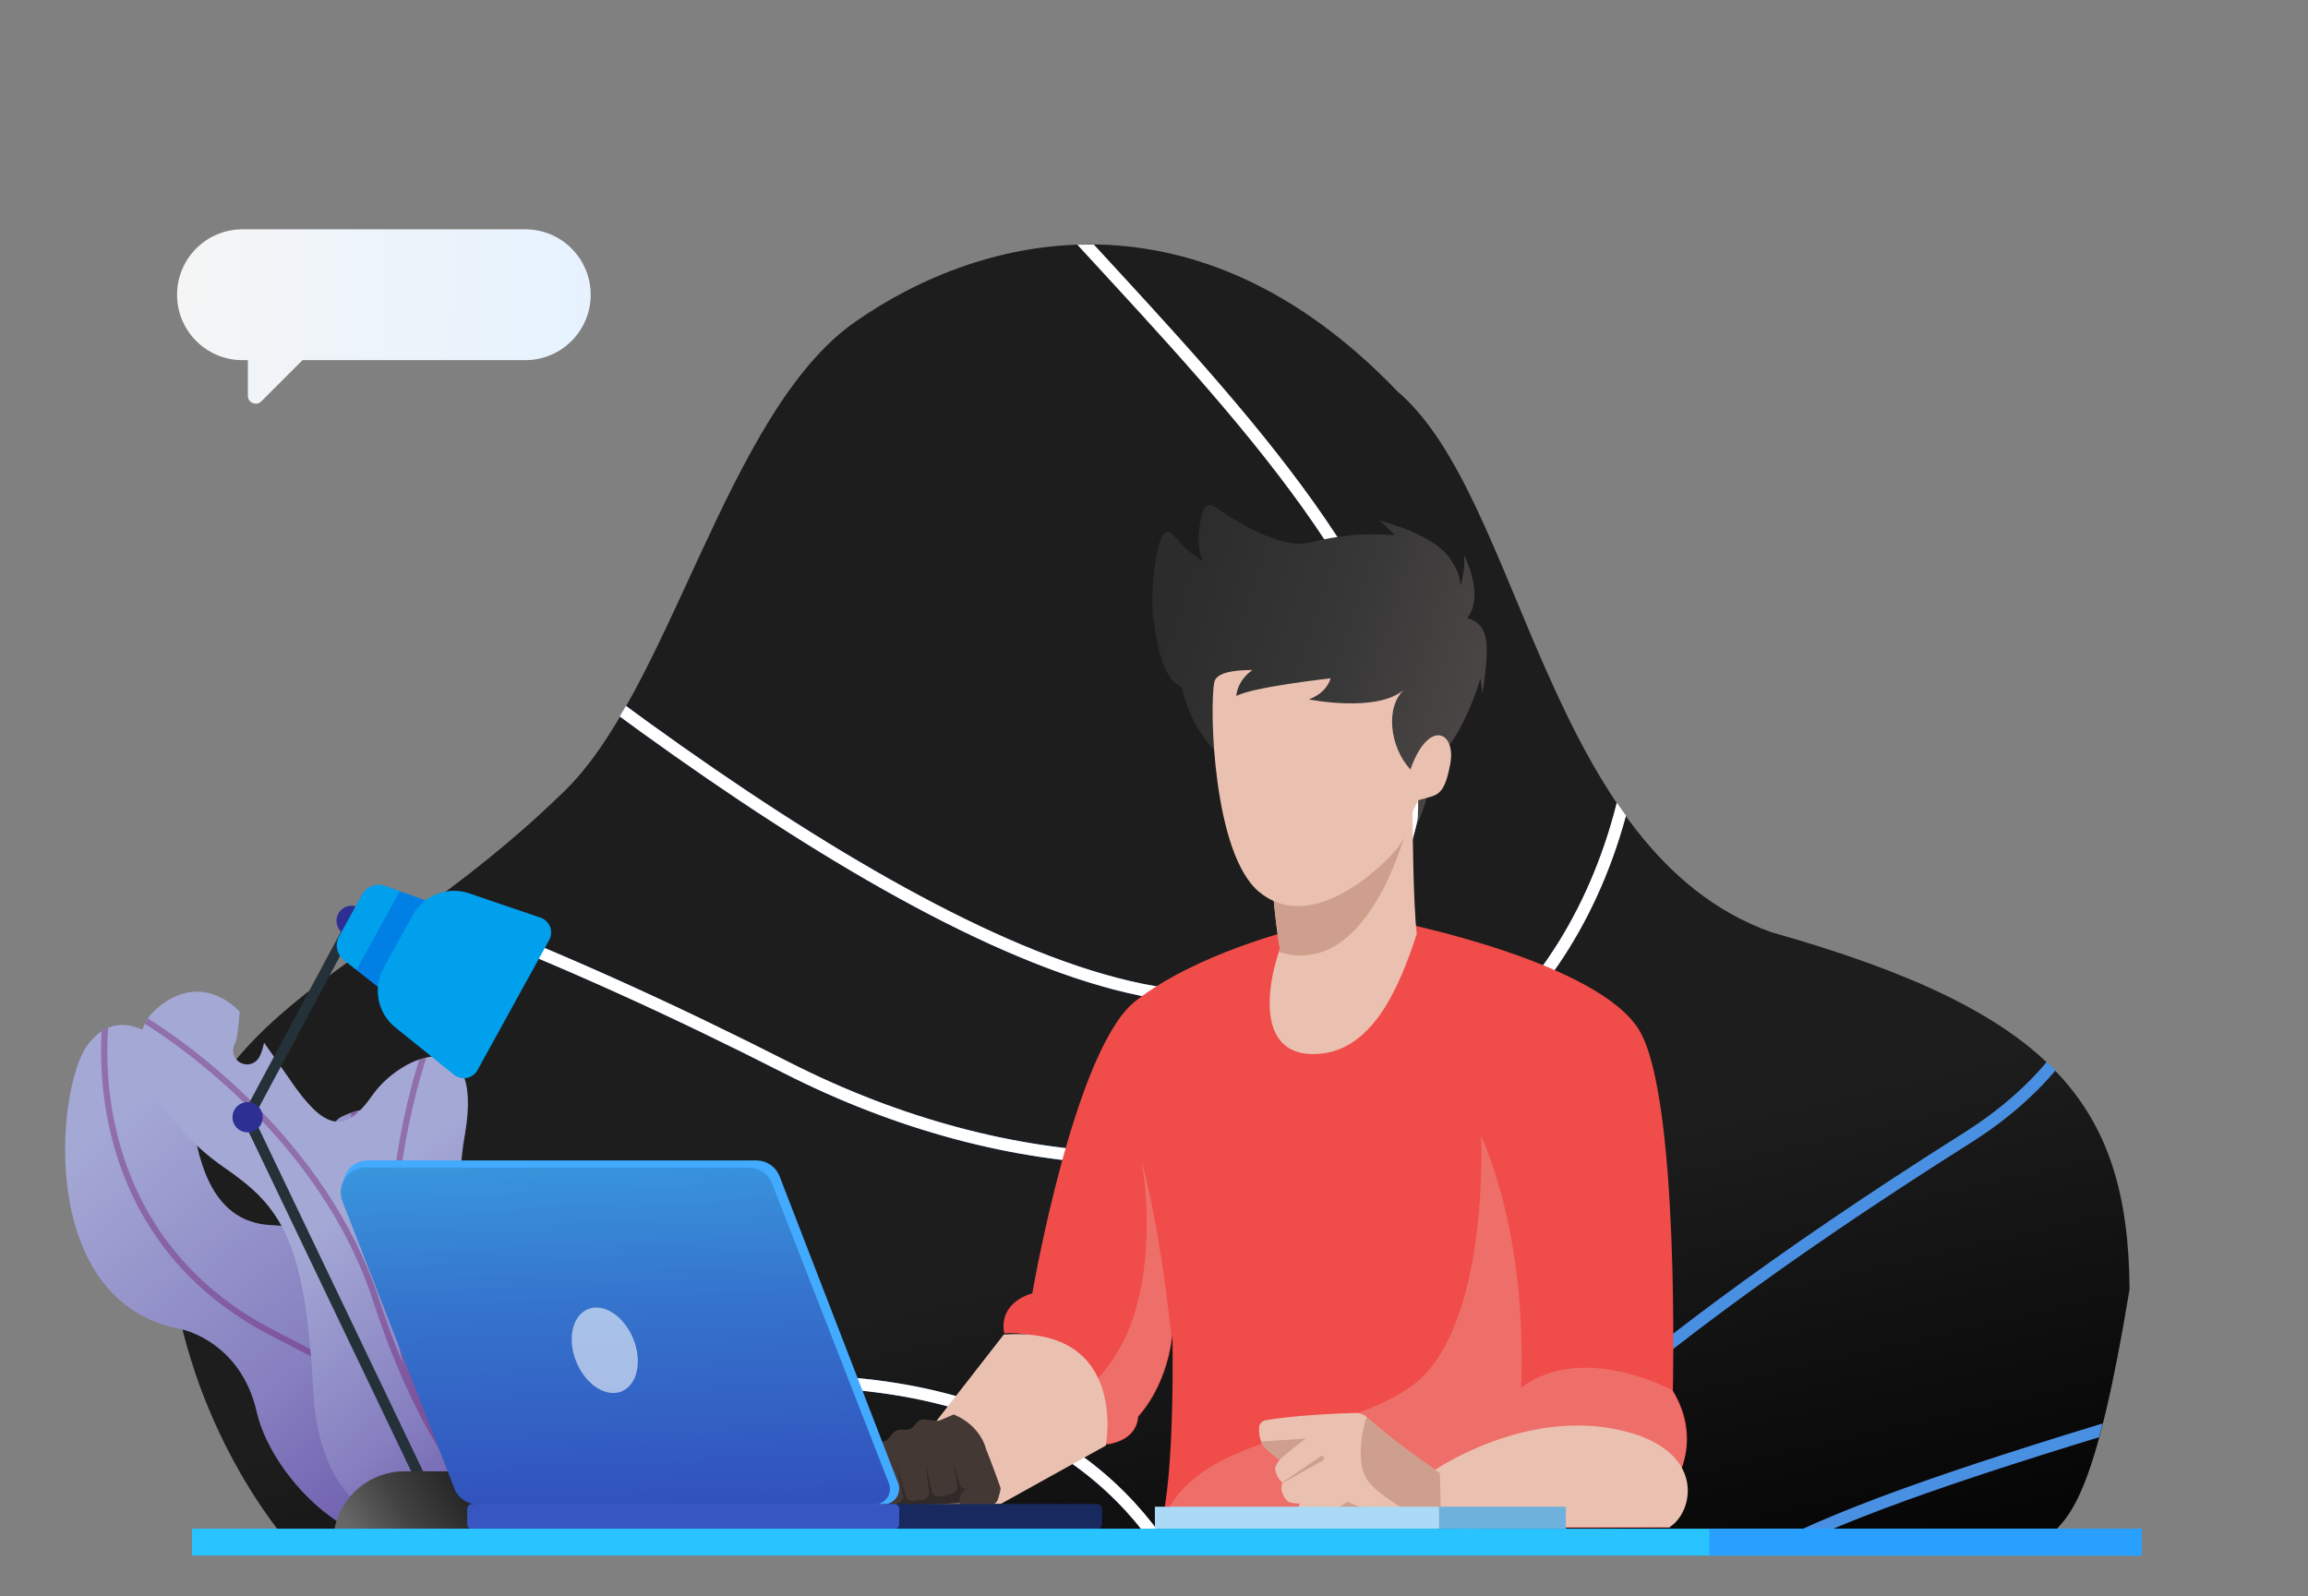 <svg xmlns="http://www.w3.org/2000/svg" xmlns:xlink="http://www.w3.org/1999/xlink" viewBox="0 0 1330 920" width="1330" height="920" preserveAspectRatio="xMidYMid slice" style="width: 100%; height: 100%; transform: translate3d(0px, 0px, 0px); content-visibility: visible;"><rect x="0" y="0" width="1330" height="920" fill="#808080" stroke="none"/><defs><clipPath id="__lottie_element_2"><rect width="1330" height="920" x="0" y="0"/></clipPath><linearGradient id="__lottie_element_6" spreadMethod="pad" gradientUnits="userSpaceOnUse"><stop/><stop/><stop/></linearGradient><linearGradient id="__lottie_element_10" spreadMethod="pad" gradientUnits="userSpaceOnUse"><stop/><stop/><stop/></linearGradient><linearGradient id="__lottie_element_14" spreadMethod="pad" gradientUnits="userSpaceOnUse"><stop/><stop/><stop/></linearGradient><linearGradient id="__lottie_element_18" spreadMethod="pad" gradientUnits="userSpaceOnUse"><stop/><stop/><stop/></linearGradient><linearGradient id="__lottie_element_22" spreadMethod="pad" gradientUnits="userSpaceOnUse"><stop/><stop/><stop/></linearGradient><linearGradient id="__lottie_element_26" spreadMethod="pad" gradientUnits="userSpaceOnUse"><stop/><stop/><stop/></linearGradient><linearGradient id="__lottie_element_30" spreadMethod="pad" gradientUnits="userSpaceOnUse"><stop/><stop/><stop/></linearGradient><linearGradient id="__lottie_element_34" spreadMethod="pad" gradientUnits="userSpaceOnUse" x1="-238.508" y1="-66.277" x2="28.801" y2="-64.402"><stop offset="0%" stop-color="rgb(245,245,245)"/><stop offset="41%" stop-color="rgb(237,244,250)"/><stop offset="100%" stop-color="rgb(229,242,255)"/></linearGradient><linearGradient id="__lottie_element_41" spreadMethod="pad" gradientUnits="userSpaceOnUse" x1="-187.471" y1="-206.533" x2="-178.652" y2="3.809"><stop offset="0%" stop-color="rgb(57,151,222)"/><stop offset="41%" stop-color="rgb(53,116,205)"/><stop offset="100%" stop-color="rgb(49,80,188)"/></linearGradient><linearGradient id="__lottie_element_45" spreadMethod="pad" gradientUnits="userSpaceOnUse" x1="-7.039" y1="-91.215" x2="-179.242" y2="-132.891"><stop offset="0%" stop-color="rgb(73,69,68)"/><stop offset="41%" stop-color="rgb(57,56,56)"/><stop offset="100%" stop-color="rgb(44,44,44)"/></linearGradient><linearGradient id="__lottie_element_58" spreadMethod="pad" gradientUnits="userSpaceOnUse" x1="-155.492" y1="-228.27" x2="-457.156" y2="-229.848"><stop offset="0%" stop-color="rgb(240,76,74)"/><stop offset="41%" stop-color="rgb(240,76,74)"/><stop offset="100%" stop-color="rgb(240,76,74)"/></linearGradient><linearGradient id="__lottie_element_65" spreadMethod="pad" gradientUnits="userSpaceOnUse"><stop/><stop/><stop/></linearGradient><linearGradient id="__lottie_element_66" spreadMethod="pad" gradientUnits="userSpaceOnUse"><stop/><stop/><stop/></linearGradient><linearGradient id="__lottie_element_67" spreadMethod="pad" gradientUnits="userSpaceOnUse"><stop/><stop/><stop/></linearGradient><linearGradient id="__lottie_element_71" spreadMethod="pad" gradientUnits="userSpaceOnUse" x1="-38.748" y1="23.314" x2="26.447" y2="-19.375"><stop offset="0%" stop-color="rgb(102,102,102)"/><stop offset="41%" stop-color="rgb(65,65,65)"/><stop offset="100%" stop-color="rgb(28,28,28)"/></linearGradient><linearGradient id="__lottie_element_75" spreadMethod="pad" gradientUnits="userSpaceOnUse" x1="-49.637" y1="7.324" x2="-158.453" y2="-157.219"><stop offset="0%" stop-color="rgb(105,86,171)"/><stop offset="41%" stop-color="rgb(134,127,192)"/><stop offset="100%" stop-color="rgb(164,168,213)"/></linearGradient><linearGradient id="__lottie_element_79" spreadMethod="pad" gradientUnits="userSpaceOnUse" x1="84.504" y1="113.688" x2="-103.77" y2="-119.629"><stop offset="0%" stop-color="rgb(105,86,171)"/><stop offset="41%" stop-color="rgb(134,127,192)"/><stop offset="100%" stop-color="rgb(164,168,213)"/></linearGradient><clipPath id="__lottie_element_81"><path fill="#ffffff" clip-rule="nonzero" d=" M1364.184,905.508 C1344.984,1022.592 1330.608,1036.114 1317.387,1048.376 C1316.374,1052.75 1305.796,1049.961 1274.308,1050.729 C1084.787,1050.728 302.734,1050.921 302.449,1050.921 C302.477,1050.947 244.271,985.945 234.513,884.925 C238.084,743.094 345.864,730.949 459.771,620.837 C522.962,562.863 555.219,400.532 630.119,348.518 C703.227,297.312 826.076,267.811 941.812,388.315 C1014.054,449.329 1027.505,653.027 1157.362,699.435 C1318.376,745.221 1363.555,797.793 1364.184,905.508" fill-opacity="1"/></clipPath><linearGradient id="__lottie_element_86" spreadMethod="pad" gradientUnits="userSpaceOnUse" x1="-42.523" y1="-52.922" x2="82.414" y2="489.625"><stop offset="1%" stop-color="rgb(29,29,29)"/><stop offset="41%" stop-color="rgb(29,29,29)"/><stop offset="100%" stop-color="rgb(0,0,0)"/></linearGradient></defs><g clip-path="url(#__lottie_element_2)"><g transform="matrix(1,0,0,1,98.38,189)" opacity="1" style="display: block;"><g opacity="1" transform="matrix(1,0,0,1,596.482,350.678)"><path fill="url(#__lottie_element_86)" fill-opacity="1" d=" M532.303,203.348 C513.103,320.432 498.866,333.79 485.645,346.053 C484.632,350.427 474.054,347.637 442.566,348.405 C253.045,348.404 -528.995,348.598 -529.28,348.598 C-529.252,348.624 -587.513,283.603 -597.272,182.517 C-593.593,40.833 -485.688,28.911 -371.89,-81.557 C-308.79,-139.688 -276.802,-302.526 -201.771,-354.394 C-128.486,-405.542 -5.321,-434.967 110.535,-314.004 C182.512,-252.873 195.914,-48.677 325.861,-2.421 C486.871,43.055 531.612,95.685 532.303,203.348z"/></g></g><g clip-path="url(#__lottie_element_81)" transform="matrix(1,0,0,1,-137,-163)" opacity="1" style="display: block;"><path stroke-linecap="butt" stroke-linejoin="miter" fill-opacity="0" stroke-miterlimit="10" stroke="rgb(74,144,226)" stroke-opacity="1" stroke-width="7" d=" M1094.588,201.846 C1318.362,450.519 1458.298,700.362 1270.455,818.901 C826.911,1098.804 932,1192 932,1192 C932,1192 970.5,1255.5 1038.5,1163.5 C1106.5,1071.5 1147.009,1048.036 1370.755,980.268 C1594.5,912.5 1576.5,593.5 1576.5,593.5 M849,1240 C849,1240 884,962 597,959 C310,956 146,942 98,751 C50,560 331.04,646.445 590.02,778.223 C849,910 1142,795 1073,428 C1004,61 609.5,17.5 649.5,151.5 C689.5,285.5 1090.5,535.5 904.189,712.748 C728.241,880.14 17.5,151.5 17.5,151.5"/><path stroke-linecap="butt" stroke-linejoin="miter" fill-opacity="0" stroke-miterlimit="10" stroke="rgb(255,255,255)" stroke-opacity="1" stroke-width="7" d=" M849,1240 C849,1240 884,962 597,959 C310,956 146,942 98,751 C50,560 331.04,646.445 590.02,778.223 C849,910 1142,795 1073,428 C1004,61 609.5,17.5 649.5,151.5 C689.5,285.5 1090.5,535.5 904.189,712.748 C728.241,880.14 17.5,151.5 17.5,151.5"/></g><g transform="matrix(1,-0.009,0.009,1,19.363,590.932)" opacity="1" style="display: block;"><g opacity="1" transform="matrix(1,0,0,1,162.143,165.513)"><path fill="url(#__lottie_element_79)" fill-opacity="1" d=" M-131.65,-153.188 C-149.44,-128.281 -161.893,-5.526 -78.278,10.486 C-78.278,10.486 -44.476,17.602 -35.581,58.52 C-26.685,99.439 33.802,165.262 97.848,124.344 C161.893,83.426 128.092,-5.527 96.069,-32.212 C64.046,-58.898 68.493,-59.787 50.703,-88.253 C32.913,-116.718 31.133,-118.496 15.122,-111.38 C-0.89,-104.263 15.122,-65.124 32.913,-43.776 C50.703,-22.427 32.913,-8.195 25.796,-11.753 C18.68,-15.311 11.564,-47.335 -25.796,-49.113 C-63.156,-50.893 -68.494,-91.81 -72.052,-114.938 C-73.489,-124.284 -76.816,-132.9 -80.269,-139.855 C-82.132,-137.985 -84.538,-136.853 -87.174,-136.853 C-93.069,-136.853 -97.848,-142.501 -97.848,-149.469 C-97.848,-153.401 -96.323,-156.913 -93.936,-159.227 C-97.583,-161.74 -103.986,-165.262 -111.239,-165.263 C-117.818,-165.263 -125.094,-162.366 -131.65,-153.188z"/><g opacity="1" transform="matrix(1,0,0,1,0,0)"/></g><g opacity="0.34" transform="matrix(1,0,0,1,155.882,141.935)" style="mix-blend-mode: overlay;"><path fill="rgb(105,0,88)" fill-opacity="1" d=" M117.113,137.713 C113.201,130.124 108.551,122.99 102.477,115.866 C91.375,94.897 88.706,74.972 86.108,55.542 C82.899,31.554 79.869,8.896 61.926,-14.175 C34.991,-48.807 30.557,-78 30.09,-90.991 C28.977,-90.751 27.784,-90.384 26.492,-89.912 C27.066,-75.97 31.983,-46.876 59.117,-11.989 C76.47,10.321 79.438,32.517 82.581,56.014 C84.803,72.631 87.072,89.601 94.478,107.314 C74.39,87.609 41.463,66.63 -18.71,35.155 C-77.796,4.25 -100.032,-43.839 -108.281,-78.736 C-114.572,-105.345 -113.926,-128.539 -112.963,-140.127 C-114.199,-139.627 -115.439,-138.999 -116.675,-138.209 C-117.54,-125.775 -117.754,-103.423 -111.777,-78.054 C-103.373,-42.39 -80.69,6.75 -20.361,38.307 C48.225,74.183 80.975,96.588 99.314,117.526 C103.223,124.9 108.15,132.411 114.456,140.086 C114.456,140.086 114.482,140.066 114.482,140.066 C114.492,140.086 114.501,140.107 114.511,140.127 C115.409,139.34 116.283,138.544 117.128,137.734 C117.128,137.734 117.113,137.713 117.113,137.713z"/></g></g><g transform="matrix(0.993,-0.115,0.115,0.993,59.602,577.274)" opacity="1" style="display: block;"><g opacity="1" transform="matrix(1,0,0,1,227.884,329.2)"><path fill="url(#__lottie_element_75)" fill-opacity="1" d=" M-196.896,-322.311 C-227.713,-302.423 -199.262,-251.971 -169.844,-226.279 C-140.425,-200.586 -127.919,-180.412 -133.546,-92.048 C-139.172,-3.685 -69.943,0.938 -53.638,-0.853 C-37.335,-2.645 -1,-39.445 -8.131,-99.035 C-15.262,-158.625 -49.051,-164.037 -29.773,-228.858 C-10.495,-293.679 -61.036,-279.292 -80.028,-257.793 C-99.02,-236.294 -110.307,-241.848 -126.252,-272.126 C-131.396,-281.894 -135.466,-289.373 -138.627,-295.04 C-139.591,-292.098 -140.757,-289.373 -142.27,-287.158 C-143.285,-285.672 -144.712,-284.635 -146.294,-284.096 C-148.598,-283.312 -151.231,-283.583 -153.394,-285.061 C-157.046,-287.555 -157.985,-292.537 -155.491,-296.188 C-153.613,-298.939 -152.085,-306.597 -151.075,-311.663 C-150.874,-312.674 -150.683,-313.623 -150.496,-314.529 C-154.685,-319.826 -163.785,-328.911 -176.923,-328.912 C-182.799,-328.913 -189.481,-327.096 -196.896,-322.311z"/></g><g opacity="0.34" transform="matrix(1,0,0,1,107.027,166.724)" style="mix-blend-mode: overlay;"><path fill="rgb(105,0,88)" fill-opacity="1" d=" M70.033,-112.691 C59.699,-89.738 30.395,-16.148 40.463,60.592 C37.107,49.035 33.908,36.192 31.025,21.95 C11.699,-73.483 -64.056,-139.233 -82.59,-154.097 C-83.37,-153.181 -84.096,-152.241 -84.731,-151.256 C-66.411,-136.557 8.459,-71.558 27.536,22.657 C43.596,101.962 68.904,139.279 81.999,154.097 C82.905,153.357 83.816,152.562 84.732,151.717 C80.845,147.286 75.787,140.749 70.18,131.537 C64.088,121.528 56.723,107.252 49.458,87.837 C25.987,0.144 64.034,-91.245 74.244,-113.358 C72.865,-113.227 71.457,-113.001 70.033,-112.691z"/></g></g><g transform="matrix(1,0,0,1,132.5,508.5)" opacity="1" style="display: block;"><g opacity="1" transform="matrix(1,0,0,1,61.801,186.938)"><path fill="rgb(37,49,56)" fill-opacity="1" d=" M55.081,164.17 C55.081,164.17 49.503,166.844 49.503,166.844 C49.503,166.844 -55.081,-51.609 -55.081,-51.609 C-55.081,-51.609 6.631,-166.844 6.631,-166.844 C6.631,-166.844 12.081,-163.925 12.081,-163.925 C12.081,-163.925 -48.15,-51.452 -48.15,-51.452 C-48.15,-51.452 55.081,164.17 55.081,164.17z"/></g><g opacity="1" transform="matrix(1,0,0,1,10.187,135.406)"><path fill="rgb(45,48,146)" fill-opacity="1" d=" M-7.309,4.758 C-4.681,8.795 0.722,9.937 4.758,7.309 C8.795,4.681 9.936,-0.722 7.308,-4.759 C4.679,-8.795 -0.723,-9.936 -4.76,-7.307 C-8.796,-4.679 -9.937,0.722 -7.309,4.758z"/></g><g opacity="1" transform="matrix(1,0,0,1,70.134,22.219)"><path fill="rgb(45,48,146)" fill-opacity="1" d=" M-7.308,4.758 C-4.68,8.794 0.722,9.937 4.758,7.309 C8.795,4.68 9.937,-0.722 7.308,-4.759 C4.68,-8.795 -0.724,-9.937 -4.76,-7.309 C-8.796,-4.68 -9.936,0.722 -7.308,4.758z"/></g><g opacity="1" transform="matrix(1,0,0,1,93.253,34.637)"><path fill="rgb(0,160,237)" fill-opacity="1" d=" M32.927,-19.425 C32.927,-19.425 3.293,34.387 3.293,34.387 C3.293,34.387 -20.401,15.88 -20.401,15.88 C-20.401,15.88 -27.493,10.333 -27.493,10.333 C-31.723,7.024 -32.927,1.134 -30.333,-3.57 C-30.333,-3.57 -17.103,-27.56 -17.103,-27.56 C-14.511,-32.261 -8.889,-34.387 -3.835,-32.577 C-3.835,-32.577 4.642,-29.543 4.642,-29.543 C4.642,-29.543 32.927,-19.425 32.927,-19.425z"/></g><g opacity="1" transform="matrix(1,0,0,1,99.516,37.058)"><path fill="rgb(0,0,198)" fill-opacity="0.2" d=" M26.664,-21.846 C26.664,-21.846 -2.97,31.966 -2.97,31.966 C-2.97,31.966 -26.664,13.459 -26.664,13.459 C-26.664,13.459 -1.621,-31.964 -1.621,-31.964 C-1.621,-31.964 26.664,-21.846 26.664,-21.846z"/></g><g opacity="1" transform="matrix(1,0,0,1,134.451,58.277)"><path fill="rgb(0,160,237)" fill-opacity="1" d=" M49.54,-25.048 C49.54,-25.048 8.2,49.987 8.2,49.987 C5.502,54.885 -0.964,56.156 -5.316,52.645 C-5.316,52.645 -39.188,25.316 -39.188,25.316 C-49.407,17.071 -52.237,2.681 -45.9,-8.82 C-45.9,-8.82 -29.076,-39.359 -29.076,-39.359 C-22.739,-50.86 -9.064,-56.156 3.367,-51.924 C3.367,-51.924 44.564,-37.893 44.564,-37.893 C49.857,-36.091 52.238,-29.945 49.54,-25.048z"/></g><g opacity="1" transform="matrix(1,0,0,1,113.129,356.071)"><path fill="url(#__lottie_element_71)" fill-opacity="1" d=" M52.88,16.611 C52.88,16.611 -52.88,16.611 -52.88,16.611 C-49.11,-2.687 -32.201,-16.611 -12.538,-16.611 C-12.538,-16.611 12.538,-16.611 12.538,-16.611 C32.2,-16.611 49.11,-2.687 52.88,16.611z"/></g></g><g style="display: none;"><g><path fill="url(#__lottie_element_65)"/></g><g><path fill="url(#__lottie_element_66)"/></g><g><path fill="url(#__lottie_element_67)"/></g><g style="mix-blend-mode: overlay;"><g><path/></g><g><path/></g></g><g><path/></g><g><path/></g><g><path/></g></g><g style="display: none;"><g><path/></g><g><path/></g><g><path/></g></g><g transform="matrix(1,0,0,1,574.677,531)" opacity="1" style="display: block;"><g opacity="1" transform="matrix(1,0,0,1,407.719,349.796)"><path fill="url(#__lottie_element_58)" fill-opacity="1" d=" M-235.542,-345.327 C-235.542,-345.327 -292.942,-331.485 -328.148,-303.8 C-363.354,-276.114 -387.533,-135.382 -387.533,-135.382 C-387.533,-135.382 -407.189,-130.768 -403.681,-112.311 C-403.681,-112.311 -370.83,-116.787 -353.803,-81.581 C-349.65,-73.045 -346.467,-62.155 -344.898,-48.312 C-344.898,-48.312 -327.548,-49.42 -326.441,-64.462 C-326.441,-64.462 -310.845,-80.059 -307.015,-109.543 C-306.923,-110.096 -306.831,-110.604 -306.784,-111.158 C-306.784,-111.158 -305.054,-30.594 -313.728,-0.417 C-313.728,-0.417 -70.852,-0.25 -70.852,-0.25 C-70.852,-0.25 -20.175,-0.417 -20.175,-0.417 C-20.175,-0.417 -15.395,-15.191 -18.075,-24.979 C-18.075,-24.979 -0.25,-49.561 -18.399,-79.27 C-18.399,-79.27 -14.384,-246.723 -37.455,-286.496 C-60.526,-326.27 -176.434,-349.342 -176.434,-349.342 C-176.434,-349.342 -235.542,-345.327 -235.542,-345.327z"/></g><g opacity="1" transform="matrix(1,0,0,1,77.03,219.586)" style="mix-blend-mode: multiply;"><path fill="rgb(234,193,176)" fill-opacity="0.3" d=" M23.394,20.464 C19.565,49.948 3.969,65.545 3.969,65.545 C2.861,80.587 -14.488,81.694 -14.488,81.694 C-16.057,67.852 -19.241,56.962 -23.394,48.426 C-14.211,39.567 -3.783,25.862 2.261,5.791 C14.489,-34.629 6.691,-78.557 6.137,-81.693 C16.104,-43.903 21.548,2.469 23.394,20.464z"/></g><g opacity="1" transform="matrix(1,0,0,1,245.452,236.416)" style="mix-blend-mode: multiply;"><path fill="rgb(234,193,176)" fill-opacity="0.3" d=" M143.589,33.906 C143.589,33.906 92.534,5.596 56.361,32.38 C57.625,4.822 57.158,-57.04 33.402,-112.759 C33.402,-112.759 38.593,0.288 -7.549,32.01 C-53.69,63.732 -132.132,57.387 -151.741,112.759 C-151.741,112.759 141.812,112.759 141.812,112.759 C144.728,103.052 145.193,94.721 143.912,88.197 C143.912,88.197 161.737,66.177 143.589,33.906z"/></g><g opacity="1" transform="matrix(1,0,0,1,328.216,314.759)"><path fill="rgb(234,193,176)" fill-opacity="1" d=" M-77.13,2.155 C-77.13,2.155 -24.852,-34.416 31.355,-21.375 C81.452,-9.751 72.799,26.479 59.048,34.416 C59.048,34.416 -81.452,34.416 -81.452,34.416 C-81.452,34.416 -77.13,2.155 -77.13,2.155z"/></g></g><g transform="matrix(0.995,0.104,-0.104,0.995,726.659,808.054)" opacity="1" style="display: block;"><g opacity="1" transform="matrix(1,0,0,1,55.524,34.033)"><path fill="rgb(234,193,176)" fill-opacity="1" d=" M51.236,-4.041 C51.236,-4.041 26.448,-16.763 6.174,-31.598 C4.086,-33.126 1.494,-33.782 -1.071,-33.436 C-10.612,-32.144 -34.885,-28.604 -51.635,-23.951 C-53.809,-23.347 -55.274,-21.283 -55.099,-19.034 C-54.887,-16.315 -54.155,-12.656 -51.961,-9.668 C-51.961,-9.668 -47.402,-5.124 -41.323,-2.234 C-41.323,-2.234 -43.39,1.19 -43.445,2.814 C-43.5,4.438 -41.158,9.639 -38.271,10.793 C-38.271,10.793 -39.138,12.39 -38.495,15.012 C-37.854,17.635 -35.136,21.386 -33.034,21.701 C-30.931,22.017 -27.105,21.82 -27.105,21.82 C-27.105,21.82 -28.68,25.1 -28.43,27.303 C-28.18,29.506 -24.391,32.805 -21.969,33.294 C-19.547,33.782 -3.04,31.175 0.089,29.98 C3.218,28.786 9.424,20.789 9.424,20.789 C9.424,20.789 35.027,30.357 55.274,27.714 C55.274,27.714 51.236,-4.041 51.236,-4.041z"/></g><g opacity="1" transform="matrix(1,0,0,1,15.137,25.01)"><path fill="rgb(206,159,141)" fill-opacity="1" d=" M-12.64,-2.415 C-12.64,-2.415 12.64,-6.789 12.64,-6.789 C12.64,-6.789 3.82,1.489 -0.936,6.789 C-0.936,6.789 -11.094,1.815 -12.64,-2.415z"/></g><g opacity="1" transform="matrix(1,0,0,1,54.407,56.51)"><path fill="rgb(206,159,141)" fill-opacity="1" d=" M10.543,-1.688 C10.543,-1.688 1.208,-4.56 1.208,-4.56 C1.208,-4.56 -10.543,4.56 -10.543,4.56 C-10.543,4.56 -0.609,-2.884 9.079,0.118 C9.079,0.118 10.543,-1.688 10.543,-1.688z"/></g><g opacity="1" transform="matrix(1,0,0,1,83.303,31.951)"><path fill="rgb(206,159,141)" fill-opacity="1" d=" M-22.009,-29.797 C-22.009,-29.797 -27.496,-3.876 -16.987,7.209 C-6.477,18.293 27.496,29.797 27.496,29.797 C27.496,29.797 25.526,14.308 23.457,-1.958 C23.457,-1.958 -7.527,-18.74 -22.009,-29.797z"/></g><g opacity="1" transform="matrix(1,0,0,1,28.559,35.957)"><path fill="rgb(206,159,141)" fill-opacity="1" d=" M-11.109,8.527 C-11.109,8.527 8.808,-8.424 8.808,-8.424 C9.377,-8.909 10.233,-8.84 10.717,-8.27 C11.203,-7.701 11.133,-6.845 10.564,-6.361 C10.534,-6.335 10.501,-6.309 10.469,-6.286 C10.469,-6.286 -10.862,8.844 -10.862,8.844 C-10.953,8.909 -11.078,8.887 -11.142,8.797 C-11.203,8.711 -11.187,8.593 -11.109,8.527z"/></g><g opacity="1" transform="matrix(1,0,0,1,38.812,47.097)"><path fill="rgb(234,193,176)" fill-opacity="1" d=" M-10.484,8.646 C-10.484,8.646 8.108,-8.408 8.108,-8.408 C8.663,-8.916 9.528,-8.879 10.037,-8.324 C10.547,-7.768 10.508,-6.905 9.952,-6.395 C9.92,-6.366 9.887,-6.336 9.852,-6.311 C9.852,-6.311 -10.299,8.868 -10.299,8.868 C-10.364,8.916 -10.454,8.903 -10.502,8.839 C-10.546,8.779 -10.538,8.696 -10.484,8.646z"/></g></g><g transform="matrix(1,0,0,1,500.695,764.015)" opacity="1" style="display: block;"><g opacity="1" transform="matrix(1,0,0,1,75.659,51.633)"><path fill="rgb(234,193,176)" fill-opacity="1" d=" M2.08,-46.503 C2.08,-46.503 -74.173,51.382 -74.173,51.382 C-74.173,51.382 0.268,51.164 0.268,51.164 C0.268,51.164 60.864,17.497 60.864,17.497 C60.864,17.497 74.173,-51.383 2.08,-46.503z"/></g><g opacity="1" transform="matrix(1,0,0,1,0,0)"><g opacity="1" transform="matrix(1,0,0,1,34.544,86.459)"><path fill="rgb(49,42,40)" fill-opacity="1" d=" M25.019,15.591 C24.49,15.657 -24.743,17.51 -24.743,17.51 C-24.743,17.51 -28.939,-9.934 -28.205,-9.796 C-27.47,-9.658 10.428,-17.51 12.435,-17.226 C14.442,-16.943 28.939,12.584 28.939,12.584 C28.939,12.584 25.019,15.591 25.019,15.591z"/></g><g opacity="1" transform="matrix(1,0,0,1,63.763,89.037)"><path fill="rgb(68,56,53)" fill-opacity="1" d=" M3.382,0.709 C3.382,0.709 -6.92,4.864 -6.92,4.864 C-10.315,6.234 -12.208,9.871 -11.383,13.438 C-10.857,15.707 -8.62,17.145 -6.338,16.677 C-6.338,16.677 3.362,14.691 3.362,14.691 C3.362,14.691 6.997,14.131 6.997,14.131 C8.756,13.859 10.194,12.588 10.68,10.876 C11.332,8.581 12.142,5.615 12.167,4.972 C12.209,3.892 4.104,-17.145 4.104,-17.145 C4.104,-17.145 3.382,0.709 3.382,0.709z"/></g><g opacity="1" transform="matrix(1,0,0,1,34.503,77.694)"><path fill="rgb(68,56,53)" fill-opacity="1" d=" M-28.417,-10.437 C-28.417,-10.437 -26.073,-10.971 -26.073,-10.971 C-24.908,-11.237 -23.859,-11.873 -23.086,-12.784 C-23.086,-12.784 -20.522,-15.802 -20.522,-15.802 C-19.445,-17.071 -17.854,-17.787 -16.189,-17.751 C-16.189,-17.751 -13.058,-17.685 -13.058,-17.685 C-11.346,-17.648 -9.714,-18.407 -8.638,-19.739 C-8.638,-19.739 -7.117,-21.622 -7.117,-21.622 C-5.914,-23.111 -4.026,-23.872 -2.126,-23.633 C-2.126,-23.633 3.981,-22.867 3.981,-22.867 C4.959,-22.745 5.953,-22.885 6.859,-23.276 C6.859,-23.276 14.313,-26.489 14.313,-26.489 C14.313,-26.489 33.225,-20.104 34.253,0.736 C34.253,0.736 33.288,10.385 33.288,10.385 C33.063,12.629 31.389,14.458 29.174,14.878 C29.174,14.878 21.723,16.294 21.723,16.294 C20.031,16.616 18.374,15.591 17.906,13.934 C17.906,13.934 14.184,0.771 14.184,0.771 C14.184,0.771 16.421,14.115 16.421,14.115 C16.818,16.483 15.313,18.752 12.978,19.309 C12.978,19.309 7.148,20.697 7.148,20.697 C4.67,21.287 2.189,19.735 1.637,17.25 C1.637,17.25 -2.051,0.678 -2.051,0.678 C-2.051,0.678 0.131,17.891 0.131,17.891 C0.42,20.172 -1.194,22.256 -3.476,22.545 C-3.476,22.545 -8.964,23.242 -8.964,23.242 C-10.888,23.486 -12.703,22.291 -13.239,20.427 C-13.239,20.427 -18.69,1.484 -18.69,1.484 C-18.69,1.484 -14.792,20.273 -14.792,20.273 C-14.41,22.118 -15.504,23.949 -17.311,24.486 C-17.311,24.486 -22.005,25.88 -22.005,25.88 C-24.053,26.489 -26.21,25.35 -26.864,23.318 C-26.864,23.318 -33.605,2.354 -33.605,2.354 C-34.253,0.34 -34.217,-1.83 -33.503,-3.821 C-33.503,-3.821 -32.394,-6.912 -32.394,-6.912 C-31.757,-8.688 -30.257,-10.017 -28.417,-10.437z"/></g></g></g><g transform="matrix(1,0,0,1,724.935,454.161)" opacity="1" style="display: block;"><g opacity="1" transform="matrix(1,0,0,1,45.865,77.268)"><path fill="rgb(234,193,176)" fill-opacity="1" d=" M45.615,6.846 C35.926,36.326 20.032,76.907 -15.015,76.05 C-45.615,75.303 -40.818,38.679 -34.308,18.638 C-33.341,15.66 -33.977,17.342 -33.244,15.368 C-36.491,-3.356 -37.634,-22.634 -39.257,-41.662 C-11.805,-53.388 15.723,-64.701 43.029,-76.907 C43.133,-72.599 43.153,-72.383 43.175,-67.626 C43.196,-62.868 43.113,-76.485 43.167,-64.576 C43.221,-52.667 43.609,-11.151 45.615,6.846z"/></g><g opacity="1" transform="matrix(1,0,0,1,48.235,55.025)"><path fill="rgb(206,159,141)" fill-opacity="1" d=" M-36.329,39.435 C-36.499,40.536 -35.843,38.006 -35.648,37.715 C-38.819,18.76 -40.023,-0.333 -41.628,-19.42 C-14.139,-31.21 13.278,-42.326 40.719,-54.775 C40.719,-54.775 41.628,-54.125 39.586,-40.123 C35.226,-20.157 12.589,54.774 -36.329,39.435z"/></g></g><g transform="matrix(0.997,0.079,-0.079,0.997,666.094,288.222)" opacity="1" style="display: block;"><g opacity="1" transform="matrix(1,0,0,1,198.038,174.438)"><path fill="url(#__lottie_element_45)" fill-opacity="1" d=" M-170.374,-170.848 C-171.973,-163.167 -173.72,-149.239 -167.74,-141.305 C-179.699,-147.618 -177.877,-147.946 -187.429,-155.81 C-197.797,-164.345 -196.622,-114.771 -194.176,-106.221 C-191.729,-97.672 -187.822,-72.141 -174.558,-68.184 C-169.02,-48.708 -156.421,-34.486 -144.534,-27.011 C-128.275,-16.783 -99.169,-18.524 -72.702,-20.263 C-61.375,-21.008 -50.533,-21.753 -41.386,-21.56 C-39.639,-23.591 -38.01,-25.328 -36.445,-26.925 C-36.23,-23.897 -35.838,-21.075 -35.124,-20.461 C-33.453,-19.026 -33.006,-0.25 -33.006,-0.25 C-33.006,-0.25 -27.289,-17.591 -27.54,-26.273 C-27.662,-30.499 -27.748,-33.51 -27.806,-35.498 C-25.252,-38.147 -22.632,-41.137 -19.707,-45.18 C-12.463,-55.19 -6.453,-72.873 -3.513,-86.768 C-2.286,-81.794 -1.652,-78.117 -1.652,-78.117 C-0.25,-96.935 -1.013,-105.585 -2.175,-109.501 C-3.481,-115.102 -6.832,-119.445 -13.837,-120.845 C-4.465,-134.679 -18.585,-156.946 -18.585,-156.946 C-17.446,-151.166 -18.094,-144.403 -19.068,-138.952 C-19.935,-143.432 -21.261,-147.706 -24.698,-151.729 C-33.984,-167.674 -69.508,-172.937 -69.508,-172.937 C-67.331,-172.171 -63.344,-168.922 -59.06,-165 C-74.184,-165.663 -91.577,-162.535 -108.207,-156.946 C-124.237,-151.557 -153.146,-166.934 -164.38,-173.5 C-165.031,-173.88 -165.732,-174.057 -166.418,-174.057 C-168.243,-174.057 -169.965,-172.811 -170.374,-170.848z"/></g><g opacity="1" transform="matrix(1,0,0,1,111.662,166.741)"><path fill="rgb(234,193,176)" fill-opacity="1" d=" M46.798,-23.565 C33.745,-35.563 29.376,-58.624 39.693,-69.326 C25.247,-54.341 -14.831,-59.234 -14.831,-59.234 C-14.831,-59.234 -5.306,-62.822 -3.181,-72.318 C-3.181,-72.318 -48.151,-63.662 -56.539,-57.836 C-56.539,-57.836 -57.141,-66.375 -48.433,-73.534 C-59.88,-72.631 -69.169,-70.222 -69.821,-64.828 C-71.568,-50.381 -62.865,33.873 -34.448,53.703 C-6.031,73.534 26.31,42.672 38.923,27.432 C51.535,12.191 46.027,6.66 52.927,-6.365 C63.168,-10.362 67.242,-8.876 69.405,-28.315 C71.568,-47.753 54.699,-53.602 46.798,-23.565z"/></g></g><g transform="matrix(1,0,0,1,194.623,668.363)" opacity="1" style="display: block;"><g opacity="1" transform="matrix(1,0,0,1,305.509,205.646)"><path fill="rgb(24,41,96)" fill-opacity="1" d=" M132.065,-7.197 C132.065,-7.197 -132.064,-7.197 -132.064,-7.197 C-133.66,-7.197 -134.953,-5.903 -134.953,-4.307 C-134.953,-4.307 -134.953,4.309 -134.953,4.309 C-134.953,5.904 -133.66,7.198 -132.064,7.198 C-132.064,7.198 132.065,7.198 132.065,7.198 C133.661,7.198 134.953,5.904 134.953,4.309 C134.953,4.309 134.953,-4.307 134.953,-4.307 C134.953,-5.903 133.661,-7.197 132.065,-7.197z"/></g><g opacity="1" transform="matrix(1,0,0,1,162.74,99.547)"><path fill="rgb(66,170,255)" fill-opacity="1" d=" M78.505,-99.109 C78.505,-99.109 -145.392,-99.109 -145.392,-99.109 C-155.525,-99.109 -162.49,-88.838 -158.81,-79.32 C-158.81,-79.32 -93.412,89.863 -93.412,89.863 C-91.257,95.438 -85.929,99.109 -79.994,99.109 C-79.994,99.109 151.806,99.109 151.806,99.109 C158.138,99.109 162.49,92.691 160.191,86.743 C160.191,86.743 91.923,-89.863 91.923,-89.863 C89.768,-95.438 84.441,-99.109 78.505,-99.109z"/></g><g opacity="1" transform="matrix(1,0,0,1,319.79,202.831)"><path fill="url(#__lottie_element_41)" fill-opacity="1" d=" M-303.852,-198.292 C-313.855,-198.292 -320.73,-188.234 -317.098,-178.913 C-317.098,-178.913 -252.536,-13.239 -252.536,-13.239 C-250.409,-7.779 -245.149,-4.184 -239.29,-4.184 C-239.29,-4.184 -10.458,-4.184 -10.458,-4.184 C-4.207,-4.184 0.09,-10.47 -2.18,-16.295 C-2.18,-16.295 -69.574,-189.237 -69.574,-189.237 C-71.701,-194.697 -76.961,-198.292 -82.821,-198.292 C-82.821,-198.292 -303.852,-198.292 -303.852,-198.292z"/></g><g opacity="0.66" transform="matrix(1,0,0,1,153.883,109.844)" style="mix-blend-mode: overlay;"><path fill="rgb(227,235,247)" fill-opacity="1" d=" M16.374,-6.725 C21.748,6.36 18.772,19.978 9.729,23.692 C0.686,27.405 -11.001,19.808 -16.374,6.723 C-21.748,-6.361 -18.772,-19.979 -9.73,-23.693 C-0.686,-27.407 11.001,-19.81 16.374,-6.725z"/></g><g opacity="1" transform="matrix(1,0,0,1,199.078,205.646)"><path fill="rgb(55,86,194)" fill-opacity="1" d=" M121.601,-7.197 C121.601,-7.197 -121.601,-7.197 -121.601,-7.197 C-123.189,-7.197 -124.476,-5.91 -124.476,-4.322 C-124.476,-4.322 -124.476,4.323 -124.476,4.323 C-124.476,5.91 -123.189,7.198 -121.601,7.198 C-121.601,7.198 121.601,7.198 121.601,7.198 C123.188,7.198 124.476,5.91 124.476,4.323 C124.476,4.323 124.476,-4.322 124.476,-4.322 C124.476,-5.91 123.188,-7.197 121.601,-7.197z"/></g></g><g transform="matrix(1,0,0,1,110.399,868.1)" opacity="1" style="display: block;"><g opacity="1" transform="matrix(1,0,0,1,0,0)"><path fill="rgb(41,195,255)" fill-opacity="1" d=" M1123.803,28.429 C1123.803,28.429 0.25,28.429 0.25,28.429 C0.25,28.429 0.25,12.939 0.25,12.939 C0.25,12.939 1123.803,12.939 1123.803,12.939 C1123.803,12.939 1123.803,28.429 1123.803,28.429z M1123.803,28.429 C1123.803,28.429 874.637,28.429 874.637,28.429 C874.637,28.429 874.637,12.939 874.637,12.939 C874.637,12.939 1123.803,12.939 1123.803,12.939 C1123.803,12.939 1123.803,28.429 1123.803,28.429z"/><path fill="rgb(41,159,255)" fill-opacity="1" d=" M1123.803,28.429 C1123.803,28.429 874.637,28.429 874.637,28.429 C874.637,28.429 874.637,12.939 874.637,12.939 C874.637,12.939 1123.803,12.939 1123.803,12.939 C1123.803,12.939 1123.803,28.429 1123.803,28.429z"/></g><g opacity="1" transform="matrix(1,0,0,1,0,0)"><path fill="rgb(171,218,247)" fill-opacity="1" d=" M791.966,0.25 C791.966,0.25 555.105,0.25 555.105,0.25 C555.105,0.25 555.105,12.939 555.105,12.939 C555.105,12.939 791.966,12.939 791.966,12.939 C791.966,12.939 791.966,0.25 791.966,0.25z M718.909,0.25 C718.909,0.25 791.967,0.25 791.967,0.25 C791.967,0.25 791.967,12.939 791.967,12.939 C791.967,12.939 718.909,12.939 718.909,12.939 C718.909,12.939 718.909,0.25 718.909,0.25z"/><path fill="rgb(111,177,221)" fill-opacity="1" d=" M718.909,0.25 C718.909,0.25 791.967,0.25 791.967,0.25 C791.967,0.25 791.967,12.939 791.967,12.939 C791.967,12.939 718.909,12.939 718.909,12.939 C718.909,12.939 718.909,0.25 718.909,0.25z"/></g></g><g transform="matrix(1,0,0,1,29.211,172.166)" opacity="1" style="display: block;"><g opacity="1" transform="matrix(1,0,0,1,311.428,62.258)"><path fill="url(#__lottie_element_34)" fill-opacity="1" d=" M-200.902,-102.266 C-221.725,-102.266 -238.606,-85.386 -238.606,-64.561 C-238.606,-43.737 -221.725,-26.857 -200.902,-26.857 C-200.902,-26.857 -197.789,-26.857 -197.789,-26.857 C-197.789,-26.857 -197.789,-6.309 -197.789,-6.309 C-197.789,-2.272 -192.909,-0.25 -190.054,-3.105 C-190.054,-3.105 -166.301,-26.857 -166.301,-26.857 C-166.301,-26.857 -37.955,-26.857 -37.955,-26.857 C-17.131,-26.857 -0.25,-43.737 -0.25,-64.561 C-0.25,-85.385 -17.131,-102.266 -37.955,-102.266 C-37.955,-102.266 -200.902,-102.266 -200.902,-102.266z"/></g></g><g style="display: none;"><g><path fill="url(#__lottie_element_30)"/></g></g><g style="display: none;"><g><path fill="url(#__lottie_element_26)"/></g></g><g style="display: none;"><g><path fill="url(#__lottie_element_22)"/></g></g><g style="display: none;"><g><path fill="url(#__lottie_element_18)"/></g></g><g style="display: none;"><g><path fill="url(#__lottie_element_14)"/></g></g><g style="display: none;"><g><path fill="url(#__lottie_element_10)"/></g></g><g style="display: none;"><g><path fill="url(#__lottie_element_6)"/></g></g></g></svg>